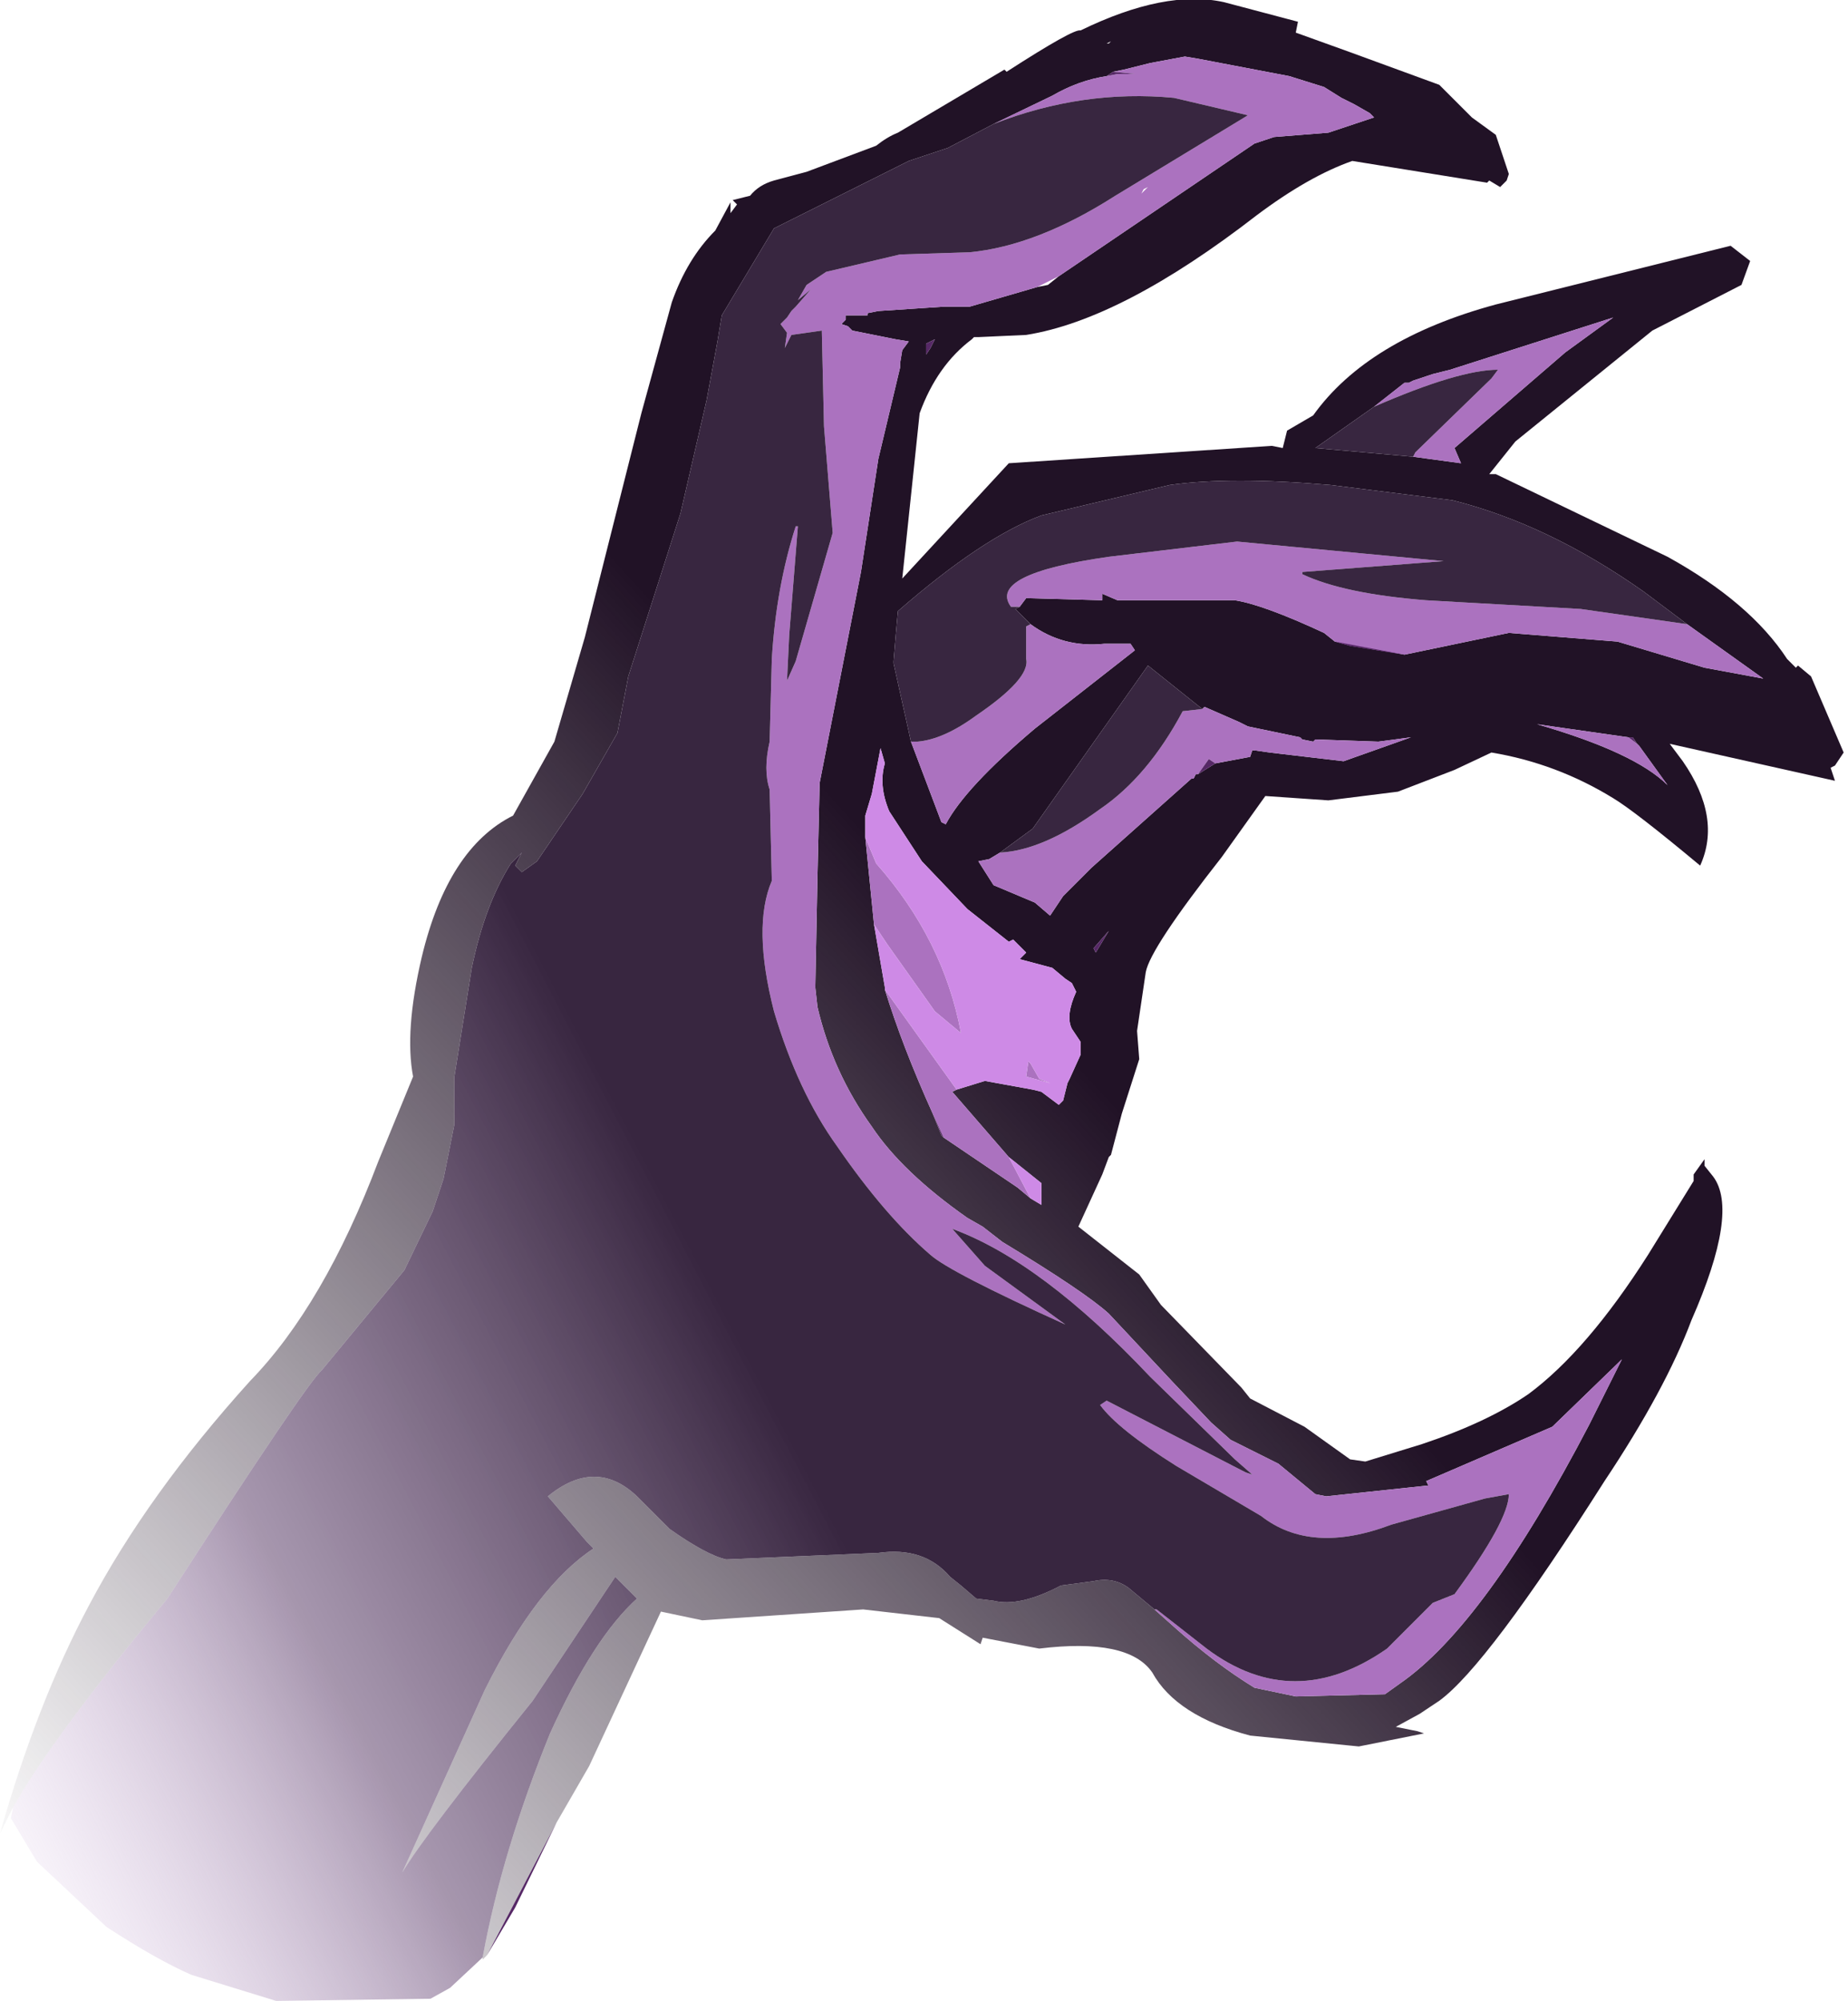 <?xml version="1.0" encoding="UTF-8" standalone="no"?>
<svg xmlns:ffdec="https://www.free-decompiler.com/flash" xmlns:xlink="http://www.w3.org/1999/xlink" ffdec:objectType="frame" height="46.0px" width="42.5px" xmlns="http://www.w3.org/2000/svg">
  <g transform="matrix(1.0, 0.0, 0.0, 1.0, 0.0, 0.0)">
    <use ffdec:characterId="2220" height="46.0" transform="matrix(1.0, 0.0, 0.0, 1.0, 0.0, 0.0)" width="42.5" xlink:href="#shape0"/>
  </g>
  <defs>
    <g id="shape0" transform="matrix(1.0, 0.0, 0.0, 1.0, 0.0, 0.0)">
      <path d="M0.3 41.55 L0.0 42.15 Q0.85 39.15 2.05 36.9 3.4 34.35 5.75 31.75 7.45 30.0 8.7 26.7 L9.5 24.75 Q9.3 23.7 9.7 22.0 10.3 19.5 11.8 18.75 L12.75 17.05 13.45 14.65 14.75 9.5 15.45 6.95 Q15.8 5.95 16.45 5.3 L16.8 4.65 16.8 4.9 16.95 4.7 16.85 4.6 17.25 4.5 Q17.45 4.25 17.8 4.15 L18.55 3.95 20.15 3.35 Q20.4 3.15 20.65 3.05 L23.1 1.6 23.15 1.65 Q24.7 0.65 24.85 0.7 26.8 -0.25 28.15 0.05 L29.85 0.5 29.8 0.75 31.05 1.2 33.1 1.95 33.85 2.7 34.4 3.1 34.7 4.0 34.65 4.15 34.5 4.3 34.25 4.15 34.2 4.2 31.1 3.7 Q30.1 4.05 28.9 4.95 25.8 7.35 23.6 7.7 L22.5 7.75 22.4 7.75 22.35 7.8 Q21.55 8.4 21.15 9.5 L20.75 13.3 23.2 10.65 29.25 10.25 29.5 10.3 29.6 9.9 30.2 9.55 Q31.45 7.8 34.4 7.0 L39.8 5.65 40.25 6.0 40.05 6.55 38.0 7.6 34.85 10.15 34.25 10.9 34.4 10.9 38.35 12.8 Q40.25 13.85 41.1 15.15 L41.3 15.35 41.35 15.3 41.65 15.55 42.4 17.3 42.2 17.6 42.1 17.65 42.2 17.95 38.4 17.1 38.7 17.5 Q39.6 18.8 39.1 19.9 37.6 18.65 37.1 18.35 35.8 17.55 34.3 17.3 L33.45 17.7 32.15 18.2 30.55 18.4 29.1 18.3 28.1 19.7 Q26.45 21.8 26.35 22.35 L26.15 23.7 26.2 24.35 25.8 25.6 25.55 26.55 25.5 26.6 25.35 27.0 24.8 28.2 26.2 29.3 26.7 30.0 28.55 31.9 28.75 32.15 30.0 32.8 31.05 33.55 31.4 33.6 32.7 33.2 Q34.2 32.7 35.15 32.05 36.5 31.05 37.9 28.85 L38.95 27.15 38.95 26.95 38.95 27.0 39.2 26.65 39.2 26.8 39.4 27.05 Q40.0 27.85 38.9 30.35 38.3 31.95 36.9 34.05 34.2 38.3 33.1 39.1 L32.8 39.3 32.65 39.4 32.1 39.7 32.6 39.8 32.75 39.85 31.25 40.15 28.75 39.9 Q27.05 39.45 26.5 38.45 25.95 37.65 23.9 37.9 L22.6 37.65 22.55 37.8 21.6 37.2 19.85 37.0 16.15 37.25 15.2 37.05 13.55 40.6 12.8 41.9 11.2 44.95 11.1 45.05 11.1 45.0 Q11.55 42.55 12.65 39.85 13.65 37.65 14.65 36.75 L14.15 36.25 12.25 39.1 Q9.75 42.2 9.25 43.05 L11.15 38.85 Q12.35 36.45 13.65 35.6 L13.5 35.45 12.6 34.4 Q13.7 33.5 14.65 34.4 L15.4 35.15 Q16.25 35.75 16.7 35.85 L20.2 35.7 Q21.25 35.55 21.85 36.25 L22.1 36.45 22.45 36.75 22.85 36.8 Q23.45 36.95 24.4 36.45 L25.15 36.35 Q25.6 36.25 25.95 36.5 L26.55 37.0 27.0 37.4 Q27.95 38.25 28.85 38.8 L29.8 39.0 31.85 38.95 32.2 38.7 Q34.15 37.35 36.55 32.75 L37.3 31.25 35.7 32.8 32.8 34.05 32.85 34.15 30.5 34.4 30.25 34.35 29.4 33.65 28.3 33.1 27.85 32.7 26.95 31.75 25.5 30.2 Q24.95 29.7 23.05 28.55 L22.6 28.2 22.25 28.0 Q20.75 26.95 20.05 25.9 19.15 24.65 18.8 23.15 L18.75 22.7 18.8 20.15 18.85 18.0 19.8 13.15 20.2 10.55 20.7 8.45 20.7 8.35 20.75 8.05 20.9 7.85 20.6 7.8 19.6 7.6 19.5 7.5 19.35 7.45 19.45 7.35 19.45 7.25 19.95 7.25 19.95 7.2 20.2 7.15 21.7 7.05 22.3 7.05 23.85 6.6 24.1 6.55 24.35 6.35 28.85 3.3 29.3 3.15 30.55 3.05 31.6 2.7 31.5 2.6 31.15 2.4 30.85 2.25 30.45 2.0 29.65 1.75 27.55 1.35 27.25 1.3 26.45 1.45 26.25 1.5 25.85 1.6 25.6 1.65 25.45 1.75 Q24.8 1.85 24.2 2.2 L22.85 2.85 21.8 3.4 20.9 3.7 17.8 5.25 16.6 7.25 16.5 7.85 16.25 9.2 15.65 11.8 14.45 15.55 14.2 16.85 13.4 18.25 12.35 19.8 12.0 20.05 11.85 19.9 12.0 19.6 11.75 19.85 Q11.15 20.8 10.85 22.25 L10.45 24.75 10.45 25.85 10.3 26.6 10.2 27.1 9.95 27.85 9.3 29.2 7.4 31.5 Q7.05 31.8 3.85 36.75 1.2 39.95 0.3 41.55 M32.5 10.5 L33.6 10.65 33.45 10.3 36.0 8.1 37.1 7.3 33.35 8.5 32.95 8.6 32.5 8.75 32.4 8.8 32.3 8.8 31.6 9.35 30.25 10.3 32.5 10.5 M38.8 14.35 L37.8 13.6 Q35.6 12.05 33.4 11.5 L30.6 11.15 Q28.3 10.95 26.9 11.15 L23.95 11.85 Q22.6 12.35 20.65 14.05 L20.6 14.6 20.55 15.2 20.55 15.25 20.95 17.05 21.65 18.9 21.75 18.95 Q22.2 18.1 23.8 16.75 L26.1 14.95 26.0 14.8 25.4 14.8 Q24.45 14.9 23.7 14.35 L23.35 14.0 23.45 13.95 23.6 13.75 25.35 13.8 25.35 13.7 25.35 13.65 25.7 13.8 26.0 13.8 28.4 13.8 Q29.05 13.9 30.45 14.55 L30.7 14.75 32.3 15.05 34.7 14.55 37.2 14.75 39.2 15.35 40.55 15.6 38.8 14.35 M25.45 1.0 L25.5 1.0 25.55 0.95 25.45 1.0 M21.3 7.9 L21.3 8.15 21.4 8.0 21.5 7.8 21.3 7.9 M23.0 19.6 L22.75 19.75 22.5 19.8 22.85 20.35 23.8 20.75 24.15 21.05 24.45 20.6 25.1 19.95 27.4 17.9 27.45 17.9 27.5 17.8 27.55 17.8 27.95 17.55 28.75 17.4 28.8 17.25 28.85 17.25 29.2 17.3 30.9 17.5 32.45 16.95 31.7 17.05 30.25 17.0 30.2 17.05 29.95 17.0 29.9 16.95 28.7 16.7 28.5 16.6 27.7 16.25 27.65 16.3 26.4 15.3 23.75 19.05 23.0 19.6 M22.0 25.05 L22.65 24.85 23.75 25.05 23.95 25.1 24.35 25.4 24.45 25.3 24.55 24.9 24.6 24.8 24.85 24.25 24.85 23.95 24.65 23.65 Q24.5 23.35 24.75 22.8 L24.65 22.6 24.5 22.5 24.2 22.25 23.45 22.05 23.6 21.9 23.3 21.6 23.2 21.65 22.25 20.9 21.2 19.8 20.45 18.65 Q20.2 18.05 20.35 17.55 L20.25 17.2 20.05 18.25 19.9 18.75 19.9 19.25 20.1 21.25 20.35 22.7 20.35 22.75 Q20.75 24.05 21.45 25.6 L21.65 26.1 21.7 26.15 23.4 27.3 23.7 27.55 23.95 27.7 23.95 27.2 23.2 26.6 21.9 25.1 22.0 25.05 M25.2 21.9 L25.5 21.4 25.15 21.8 25.2 21.9 M37.45 16.95 L35.35 16.65 Q37.6 17.3 38.35 18.05 L37.7 17.15 37.65 17.1 37.55 16.95 37.45 16.95" fill="url(#gradient0)" fill-rule="evenodd" stroke="none"/>
      <path d="M22.85 2.85 L24.2 2.2 Q24.8 1.85 25.45 1.75 L25.7 1.7 26.1 1.7 25.6 1.65 25.85 1.6 26.25 1.5 26.45 1.45 27.25 1.3 27.55 1.35 29.65 1.75 30.45 2.0 30.85 2.25 31.15 2.4 31.5 2.6 31.6 2.7 30.55 3.05 29.3 3.15 28.85 3.3 24.35 6.35 23.85 6.6 22.3 7.05 21.7 7.05 20.2 7.15 19.95 7.2 19.95 7.25 19.45 7.25 19.45 7.35 19.35 7.45 19.5 7.5 19.6 7.6 20.6 7.8 20.9 7.85 20.75 8.05 20.7 8.35 20.7 8.45 20.2 10.55 19.8 13.15 18.85 18.0 18.8 20.15 18.75 22.7 18.8 23.15 Q19.15 24.65 20.05 25.9 20.75 26.95 22.25 28.0 L22.6 28.2 23.05 28.55 Q24.95 29.7 25.5 30.2 L26.95 31.75 27.85 32.7 28.3 33.1 29.4 33.65 30.25 34.35 30.5 34.4 32.85 34.15 32.8 34.05 35.7 32.8 37.3 31.25 36.55 32.75 Q34.15 37.35 32.2 38.7 L31.85 38.95 29.8 39.0 28.85 38.8 Q27.95 38.25 27.0 37.4 L26.55 37.0 26.6 37.0 27.75 37.9 Q29.75 39.4 31.9 37.9 L32.95 36.85 33.45 36.65 Q34.7 34.95 34.7 34.35 L34.15 34.45 32.0 35.05 Q30.15 35.75 29.0 34.85 L27.05 33.7 Q25.7 32.85 25.3 32.3 L25.45 32.2 28.55 33.8 28.65 33.85 28.8 33.9 28.4 33.55 26.45 31.65 Q23.95 29.0 21.9 28.25 L22.65 29.1 24.5 30.45 Q21.85 29.25 21.4 28.85 20.35 27.95 19.25 26.35 18.35 25.1 17.8 23.25 17.3 21.3 17.75 20.25 L17.7 18.15 Q17.55 17.7 17.7 17.05 L17.75 15.15 Q17.85 13.5 18.3 12.1 L18.35 12.1 18.15 14.6 18.1 15.65 18.3 15.2 19.15 12.25 18.95 9.8 18.9 7.6 18.2 7.7 18.05 8.0 18.1 7.65 17.95 7.45 18.1 7.3 18.2 7.15 18.3 7.05 18.65 6.65 18.35 6.9 18.55 6.55 19.0 6.25 20.7 5.85 22.3 5.8 Q23.85 5.65 25.65 4.5 L28.7 2.65 27.0 2.25 Q24.9 2.05 22.85 2.85 M31.6 9.35 L32.3 8.8 32.4 8.8 32.5 8.75 32.95 8.6 33.35 8.5 37.1 7.3 36.0 8.1 33.45 10.3 33.6 10.65 32.5 10.5 32.55 10.4 34.3 8.7 34.45 8.5 Q33.55 8.5 31.6 9.35 M38.8 14.35 L40.55 15.6 39.2 15.35 37.2 14.75 34.7 14.55 32.3 15.05 31.05 14.85 30.7 14.75 30.45 14.55 Q29.05 13.9 28.4 13.8 L26.0 13.8 25.7 13.8 25.35 13.65 25.35 13.7 25.35 13.8 23.6 13.75 23.45 13.95 23.25 13.95 Q22.7 13.2 25.5 12.8 L28.45 12.45 33.2 12.9 29.95 13.15 29.95 13.2 Q30.9 13.65 32.8 13.8 L36.35 14.0 38.8 14.35 M23.7 14.35 Q24.45 14.9 25.4 14.8 L26.0 14.8 26.1 14.95 23.8 16.75 Q22.2 18.1 21.75 18.95 L21.65 18.9 20.95 17.05 21.1 17.05 Q21.7 17.0 22.45 16.45 23.7 15.6 23.6 15.15 L23.6 14.4 23.7 14.35 M26.4 4.3 L26.3 4.35 26.25 4.45 26.4 4.3 M27.55 17.8 L27.5 17.8 27.45 17.9 27.4 17.9 25.1 19.95 24.45 20.6 24.15 21.05 23.8 20.75 22.85 20.35 22.5 19.8 22.75 19.75 23.0 19.6 Q24.0 19.55 25.3 18.6 26.4 17.85 27.2 16.35 L27.65 16.3 27.7 16.25 28.5 16.6 28.7 16.7 29.9 16.95 29.95 17.0 30.2 17.05 30.25 17.0 31.7 17.05 32.45 16.95 30.9 17.5 29.2 17.3 28.85 17.25 28.8 17.25 28.75 17.4 27.95 17.55 27.8 17.45 27.55 17.8 M19.9 19.25 L20.15 19.85 Q21.7 21.6 22.1 23.75 L21.5 23.25 20.4 21.7 20.1 21.25 19.9 19.25 M20.35 22.75 L22.0 25.05 21.9 25.1 23.2 26.6 23.7 27.55 23.4 27.3 21.7 26.15 21.45 25.6 Q20.75 24.05 20.35 22.75 M23.7 24.45 L23.9 24.8 24.15 24.9 23.6 24.75 23.65 24.4 23.7 24.45 M37.65 17.1 L37.7 17.15 38.35 18.05 Q37.6 17.3 35.35 16.65 L37.45 16.95 37.65 17.1 M19.15 8.3 L19.15 8.65 19.15 8.2 19.15 8.3" fill="#ab72bf" fill-rule="evenodd" stroke="none"/>
      <path d="M32.5 10.5 L30.25 10.3 31.6 9.35 Q33.55 8.5 34.45 8.5 L34.3 8.7 32.55 10.4 32.5 10.5 M20.95 17.05 L20.55 15.25 20.55 15.2 20.6 14.6 20.65 14.05 Q22.6 12.35 23.95 11.85 L26.9 11.15 Q28.3 10.95 30.6 11.15 L33.4 11.5 Q35.6 12.05 37.8 13.6 L38.8 14.35 36.35 14.0 32.8 13.8 Q30.9 13.65 29.95 13.2 L29.95 13.15 33.2 12.9 28.45 12.45 25.5 12.8 Q22.7 13.2 23.25 13.95 L23.45 13.95 23.35 14.0 23.7 14.35 23.6 14.4 23.6 15.15 Q23.7 15.6 22.45 16.45 21.7 17.0 21.1 17.05 L20.95 17.05 M27.65 16.3 L27.2 16.35 Q26.4 17.85 25.3 18.6 24.0 19.55 23.0 19.6 L23.75 19.05 26.4 15.3 27.65 16.3" fill="#382640" fill-rule="evenodd" stroke="none"/>
      <path d="M12.8 41.9 L11.85 43.85 11.2 44.95 12.8 41.9 M25.45 1.75 L25.6 1.65 26.1 1.7 25.7 1.7 25.45 1.75 M32.3 15.05 L30.7 14.75 31.05 14.85 32.3 15.05 M21.3 7.9 L21.5 7.8 21.4 8.0 21.3 8.15 21.3 7.9 M27.55 17.8 L27.8 17.45 27.95 17.55 27.55 17.8 M21.7 26.15 L21.65 26.1 21.45 25.6 21.7 26.15 M25.2 21.9 L25.15 21.8 25.5 21.4 25.2 21.9 M37.45 16.95 L37.55 16.95 37.65 17.1 37.45 16.95 M19.15 8.3 L19.15 8.2 19.15 8.65 19.15 8.3" fill="#562866" fill-rule="evenodd" stroke="none"/>
      <path d="M11.1 45.0 L10.35 45.7 9.9 45.95 6.35 46.0 4.4 45.4 Q3.6 45.05 2.45 44.3 L0.85 42.8 0.25 41.8 0.3 41.55 Q1.2 39.95 3.85 36.75 7.05 31.8 7.4 31.5 L9.3 29.2 9.95 27.85 10.2 27.1 10.3 26.6 10.45 25.85 10.45 24.75 10.85 22.25 Q11.15 20.8 11.75 19.85 L12.0 19.6 11.85 19.9 12.0 20.05 12.35 19.8 13.4 18.25 14.2 16.85 14.45 15.55 15.65 11.8 16.25 9.2 16.5 7.85 16.6 7.25 17.8 5.25 20.9 3.7 21.8 3.4 22.85 2.85 Q24.9 2.05 27.0 2.25 L28.7 2.65 25.65 4.5 Q23.85 5.65 22.3 5.8 L20.7 5.85 19.0 6.25 18.55 6.55 18.35 6.9 18.65 6.65 18.3 7.05 18.2 7.15 18.1 7.3 17.95 7.45 18.1 7.65 18.05 8.0 18.2 7.7 18.9 7.6 18.95 9.8 19.15 12.25 18.3 15.2 18.1 15.65 18.15 14.6 18.35 12.1 18.3 12.1 Q17.85 13.5 17.75 15.15 L17.7 17.05 Q17.55 17.7 17.7 18.15 L17.75 20.25 Q17.3 21.3 17.8 23.25 18.35 25.1 19.25 26.35 20.35 27.95 21.4 28.85 21.85 29.25 24.5 30.45 L22.65 29.1 21.9 28.25 Q23.95 29.0 26.45 31.65 L28.4 33.55 28.8 33.9 28.65 33.85 28.55 33.8 25.45 32.2 25.3 32.3 Q25.7 32.85 27.05 33.7 L29.0 34.85 Q30.15 35.75 32.0 35.05 L34.15 34.45 34.7 34.35 Q34.7 34.95 33.45 36.65 L32.95 36.85 31.9 37.9 Q29.75 39.4 27.75 37.9 L26.6 37.0 26.55 37.0 25.95 36.5 Q25.6 36.25 25.15 36.35 L24.4 36.45 Q23.45 36.95 22.85 36.8 L22.45 36.75 22.1 36.45 21.85 36.25 Q21.25 35.55 20.2 35.7 L16.7 35.85 Q16.25 35.75 15.4 35.15 L14.65 34.4 Q13.7 33.5 12.6 34.4 L13.5 35.45 13.65 35.6 Q12.35 36.45 11.15 38.85 L9.25 43.05 Q9.75 42.2 12.25 39.1 L14.15 36.25 14.65 36.75 Q13.65 37.65 12.65 39.85 11.55 42.55 11.1 45.0" fill="url(#gradient1)" fill-rule="evenodd" stroke="none"/>
      <path d="M19.9 19.25 L19.9 18.75 20.05 18.25 20.25 17.2 20.35 17.55 Q20.2 18.05 20.45 18.65 L21.2 19.8 22.25 20.9 23.2 21.65 23.3 21.6 23.6 21.9 23.45 22.05 24.2 22.25 24.5 22.5 24.65 22.6 24.75 22.8 Q24.5 23.35 24.65 23.65 L24.85 23.95 24.85 24.25 24.6 24.8 24.55 24.9 24.45 25.3 24.35 25.4 23.95 25.1 23.75 25.05 22.65 24.85 22.0 25.05 20.35 22.75 20.35 22.7 20.1 21.25 20.4 21.7 21.5 23.25 22.1 23.75 Q21.7 21.6 20.15 19.85 L19.9 19.25 M23.2 26.6 L23.95 27.2 23.95 27.7 23.7 27.55 23.2 26.6 M23.7 24.45 L23.65 24.4 23.6 24.75 24.15 24.9 23.9 24.8 23.7 24.45" fill="#ce8ae6" fill-rule="evenodd" stroke="none"/>
    </g>
    <linearGradient gradientTransform="matrix(-0.014, 0.013, -0.022, -0.024, 9.2, 30.6)" gradientUnits="userSpaceOnUse" id="gradient0" spreadMethod="pad" x1="-819.2" x2="819.2">
      <stop offset="0.0" stop-color="#211226"/>
      <stop offset="1.0" stop-color="#211226" stop-opacity="0.0"/>
    </linearGradient>
    <linearGradient gradientTransform="matrix(-0.012, 0.006, -0.013, -0.025, 7.65, 36.6)" gradientUnits="userSpaceOnUse" id="gradient1" spreadMethod="pad" x1="-819.2" x2="819.2">
      <stop offset="0.0" stop-color="#382640"/>
      <stop offset="0.541" stop-color="#71577d" stop-opacity="0.627"/>
      <stop offset="1.0" stop-color="#d3ace6" stop-opacity="0.0"/>
    </linearGradient>
  </defs>
</svg>
